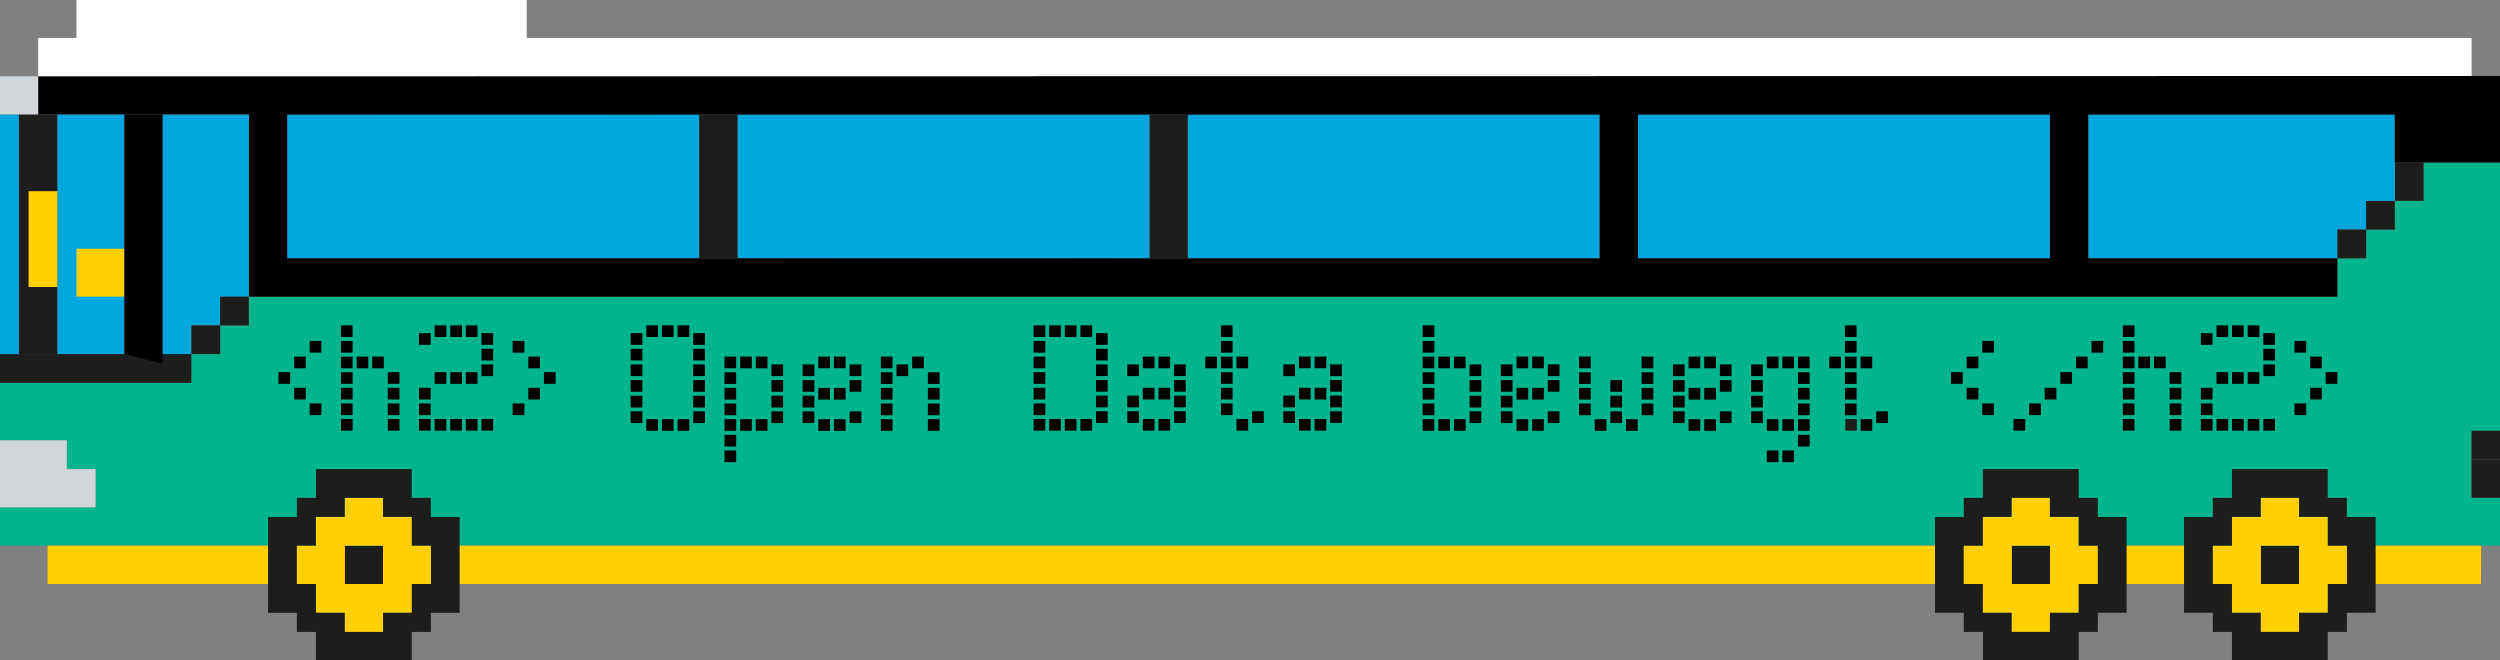 <?xml version="1.0" encoding="utf-8"?>
<svg version="1.1" id="Layer_1" xmlns="http://www.w3.org/2000/svg" xmlns:xlink="http://www.w3.org/1999/xlink" x="0px" y="0px"
	 viewBox="0 0 2589 684" style="enable-background:new 0 0 2589 684;" xml:space="preserve">
<rect x="0" y="0" width="2589" height="684" fill="#808080" stroke="none"/>
<style type="text/css">
	.st0{fill:#00B48D;}
	.st1{fill:#1D1D1B;}
	.st2{fill:#FFD003;}
	.st3{fill:#00A6DE;}
	.st4{fill:#FFFFFF;}
	.st5{fill:#D1D6DA;}
	.st6{fill:#FFD000;}
	.st7{fill:#FFD400;}
	.st8{fill:#73BF9B;}
</style>
<g>
	<polygon class="st0" points="2589.2,515.5 2589.2,565.1 2556.4,565.1 39.5,565.1 -0.2,565.1 -0.2,525.4 99,525.4 99,485.8 
		69.2,485.8 69.2,456 -0.2,456 -0.2,396.5 198.2,396.5 198.2,366.7 228,366.7 228,336.9 257.7,336.9 257.7,307.2 2420.5,307.2 
		2420.5,267.5 2450.3,267.5 2450.3,237.7 2480.1,237.7 2480.1,208 2509.9,208 2509.9,168.3 2589.2,168.3 2589.2,450.6 2559.5,450.6 
		2559.5,483.4 2559.5,515.5 	"/>
	<rect x="2559.5" y="475.8" class="st1" width="29.8" height="39.7"/>
	<rect x="2559.5" y="446.1" class="st1" width="29.8" height="29.8"/>
	<polygon class="st2" points="2569.5,565.1 2569.3,604.8 49.3,604.8 49.3,565.1 	"/>
	<rect x="2480.1" y="168.3" class="st1" width="29.8" height="39.7"/>
	<rect x="2450.3" y="208" class="st1" width="29.8" height="29.8"/>
	<polygon class="st3" points="2480.1,171.2 2480.1,208 2450.3,208 2450.3,237.7 2420.6,237.7 2420.6,267.5 2162.6,267.5 
		2162.6,118.7 2480.1,118.7 	"/>
	<rect x="2420.6" y="237.7" class="st1" width="29.8" height="29.8"/>
	<rect x="1696.3" y="118.7" class="st3" width="426.6" height="148.8"/>
	<rect x="1230" y="118.7" class="st3" width="426.6" height="148.8"/>
	<rect x="1190.3" y="118.7" class="st1" width="39.8" height="148.8"/>
	<polygon class="st3" points="1190.3,118.7 1190.3,268.1 763.7,267.5 763.7,118.7 	"/>
	<rect x="724" y="118.7" class="st1" width="39.8" height="148.8"/>
	<polygon class="st3" points="724,118.1 724,267.5 297.4,267.5 297.4,118.7 	"/>
	<path d="M39.5,79v39.7h218.3v148.8v39.7h2162.8v-39.7h-258V118.7l317.4,0l0,49.6h29.8h79.4l0-50.2h0v-6.6h0V78.7h-32.8L39.5,79z
		 M1696.3,267.5V118.7h426.6v148.8H1696.3z M297.4,118.7h436.4h29.9h426.6h39.7h426.6v148.8H1230h-39.7H763.7H734H297.4V118.7z"/>
	<polygon class="st3" points="257.7,267.5 257.7,307.2 228,307.2 228,336.9 198.2,336.9 198.2,376.6 168.4,376.6 168.4,118.7 
		257.7,118.7 	"/>
	<rect x="198.2" y="336.9" class="st1" width="29.8" height="29.8"/>
	<rect x="59.3" y="118.7" class="st3" width="69.4" height="248"/>
	<polygon class="st1" points="168.4,366.7 168.4,366.7 198.2,366.7 198.2,396.5 -0.2,396.5 -0.2,366.7 	"/>
	<g>
		<polygon class="st4" points="545.5,39.3 545.5,-0.4 79.2,-0.4 79.2,39.3 39.5,39.3 39.5,79 2559.6,78.7 2559.6,39.3 		"/>
		<rect x="-0.2" y="79" class="st5" width="39.7" height="39.7"/>
	</g>
	<polygon class="st5" points="-0.2,485.7 -0.2,456 69.2,456 69.2,485.8 99,485.8 99,525.4 -0.2,525.4 	"/>
	<rect x="-0.2" y="118.7" class="st3" width="19.8" height="248"/>
	<g>
		<rect x="79.2" y="257.6" class="st2" width="49.6" height="49.6"/>
	</g>
	<polygon points="168.4,118.7 168.4,376.6 128.8,366.7 128.8,118.7 	"/>
	<polygon class="st1" points="59.3,118.7 59.3,366.7 39.6,366.7 19.6,366.7 19.6,118.7 46.2,118.7 	"/>
	<rect x="29.6" y="198" class="st6" width="29.8" height="99.2"/>
	<g>
		<rect x="2380.9" y="571" class="st7" width="23.1" height="32.8"/>
		<g>
			<rect x="2341.2" y="565.1" class="st1" width="39.7" height="39.7"/>
			<path class="st2" d="M2291.6,565.1v39.7h19.8v29.8h29.8v19.8h39.7v-19.8h29.8v-29.8h19.8v-39.7h-19.8v-29.8h-29.8v-19.8h-39.7
				v19.8h-29.8v29.8H2291.6z M2341.2,565.1h39.7v39.7h-39.7V565.1"/>
			<path class="st1" d="M2261.8,535.4v99.2h29.8v19.8h19.8v29.8h99.2v-29.8h19.8v-19.8h29.8v-99.2h-29.8v-19.8h-19.8v-29.8h-99.2
				v29.8h-19.8v19.8H2261.8z M2291.6,565.1h19.8v-29.8h29.8v-19.8h39.7v19.8h29.8v29.8h19.8v39.7h-19.8v29.8h-29.8v19.8h-39.7v-19.8
				h-29.8v-29.8h-19.8V565.1z"/>
		</g>
	</g>
	<g>
		<rect x="2083.3" y="565.1" class="st1" width="39.7" height="39.7"/>
		<path class="st2" d="M2033.6,565.1v39.7h19.8v29.8h29.8v19.8h39.7v-19.8h29.8v-29.8h19.8v-39.7h-19.8v-29.8h-29.8v-19.8h-39.7
			v19.8h-29.8v29.8H2033.6z M2083.3,565.1h39.7v39.7h-39.7V565.1"/>
		<path class="st1" d="M2003.9,535.4v99.2h29.8v19.8h19.8v29.8h99.2v-29.8h19.8v-19.8h29.8v-99.2h-29.8v-19.8h-19.8v-29.8h-99.2
			v29.8h-19.8v19.8H2003.9z M2033.6,565.1h19.8v-29.8h29.8v-19.8h39.7v19.8h29.8v29.8h19.8v39.7h-19.8v29.8h-29.8v19.8h-39.7v-19.8
			h-29.8v-29.8h-19.8V565.1z"/>
	</g>
	<g>
		<rect x="357" y="565.1" class="st1" width="39.7" height="39.7"/>
		<path class="st2" d="M307.3,565.1v39.7h19.8v29.8H357v19.8h39.7v-19.8h29.8v-29.8h19.8v-39.7h-19.8v-29.8h-29.8v-19.8H357v19.8
			h-29.8v29.8H307.3z M357,565.1h39.7v39.7H357V565.1"/>
		<path class="st1" d="M277.6,535.4v99.2h29.8v19.8h19.8v29.8h99.2v-29.8h19.8v-19.8H476v-99.2h-29.8v-19.8h-19.8v-29.8h-99.2v29.8
			h-19.8v19.8H277.6z M307.3,565.1h19.8v-29.8H357v-19.8h39.7v19.8h29.8v29.8h19.8v39.7h-19.8v29.8h-29.8v19.8H357v-19.8h-29.8
			v-29.8h-19.8V565.1z"/>
	</g>
	<rect x="1911" y="434" class="st1" width="12" height="12"/>
	<path class="st8" d="M257.7,297.3"/>
	<rect x="227.9" y="307.2" class="st1" width="29.8" height="29.8"/>
</g>
<g>
	<g>
		<path d="M288.4,385.4h12.1v12.1h-12.1V385.4z M304.6,369.3h12.1v12.1h-12.1V369.3z M304.6,401.6h12.1v12.1h-12.1V401.6z
			 M320.7,353.1h12.1v12.1h-12.1V353.1z M320.7,417.8h12.1v12.1h-12.1V417.8z"/>
		<path d="M353.1,336.9h12.1v12.1h-12.1V336.9z M353.1,353.1h12.1v12.1h-12.1V353.1z M353.1,369.3h12.1v12.1h-12.1V369.3z
			 M353.1,385.4h12.1v12.1h-12.1V385.4z M353.1,401.6h12.1v12.1h-12.1V401.6z M353.1,417.8h12.1v12.1h-12.1V417.8z M353.1,433.9
			h12.1v12.1h-12.1V433.9z M369.3,369.3h12.1v12.1h-12.1V369.3z M385.4,369.3h12.1v12.1h-12.1V369.3z M401.6,385.4h12.1v12.1h-12.1
			V385.4z M401.6,401.6h12.1v12.1h-12.1V401.6z M401.6,417.8h12.1v12.1h-12.1V417.8z M401.6,433.9h12.1v12.1h-12.1V433.9z"/>
		<path d="M433.9,345H446v12.1h-12.1V345z M433.9,401.6H446v12.1h-12.1V401.6z M433.9,417.8H446v12.1h-12.1V417.8z M433.9,433.9H446
			v12.1h-12.1V433.9z M450.1,336.9h12.1v12.1h-12.1V336.9z M450.1,385.4h12.1v12.1h-12.1V385.4z M450.1,433.9h12.1v12.1h-12.1V433.9
			z M466.3,336.9h12.1v12.1h-12.1V336.9z M466.3,385.4h12.1v12.1h-12.1V385.4z M466.3,433.9h12.1v12.1h-12.1V433.9z M482.4,336.9
			h12.1v12.1h-12.1V336.9z M482.4,385.4h12.1v12.1h-12.1V385.4z M482.4,433.9h12.1v12.1h-12.1V433.9z M498.6,345h12.1v12.1h-12.1
			V345z M498.6,361.2h12.1v12.1h-12.1V361.2z M498.6,377.4h12.1v12.1h-12.1V377.4z M498.6,433.9h12.1v12.1h-12.1V433.9z"/>
		<path d="M530.9,353.1h12.1v12.1h-12.1V353.1z M530.9,417.8h12.1v12.1h-12.1V417.8z M547.1,369.3h12.1v12.1h-12.1V369.3z
			 M547.1,401.6h12.1v12.1h-12.1V401.6z M563.3,385.4h12.1v12.1h-12.1V385.4z"/>
	</g>
	<g>
		<path d="M653.1,345h12.1v12.1h-12.1V345z M653.1,361.2h12.1v12.1h-12.1V361.2z M653.1,377.4h12.1v12.1h-12.1V377.4z M653.1,393.6
			h12.1v12.1h-12.1V393.6z M653.1,409.8h12.1V422h-12.1V409.8z M653.1,426h12.1v12.1h-12.1V426z M669.3,336.9h12.1v12.1h-12.1V336.9
			z M669.3,434.1h12.1v12.1h-12.1V434.1z M685.5,336.9h12.1v12.1h-12.1V336.9z M685.5,434.1h12.1v12.1h-12.1V434.1z M701.7,336.9
			h12.1v12.1h-12.1V336.9z M701.7,434.1h12.1v12.1h-12.1V434.1z M717.9,345H730v12.1h-12.1V345z M717.9,361.2H730v12.1h-12.1V361.2z
			 M717.9,377.4H730v12.1h-12.1V377.4z M717.9,393.6H730v12.1h-12.1V393.6z M717.9,409.8H730V422h-12.1V409.8z M717.9,426H730v12.1
			h-12.1V426z"/>
		<path d="M750.3,369.3h12.1v12.1h-12.1V369.3z M750.3,385.5h12.1v12.1h-12.1V385.5z M750.3,401.7h12.1v12.1h-12.1V401.7z
			 M750.3,417.9h12.1v12.1h-12.1V417.9z M750.3,434.1h12.1v12.1h-12.1V434.1z M750.3,450.3h12.1v12.1h-12.1V450.3z M750.3,466.5
			h12.1v12.1h-12.1V466.5z M766.5,369.3h12.1v12.1h-12.1V369.3z M766.5,434.1h12.1v12.1h-12.1V434.1z M782.7,369.3h12.1v12.1h-12.1
			V369.3z M782.7,434.1h12.1v12.1h-12.1V434.1z M798.9,377.4H811v12.1h-12.1V377.4z M798.9,393.6H811v12.1h-12.1V393.6z
			 M798.9,409.8H811V422h-12.1V409.8z M798.9,426H811v12.1h-12.1V426z"/>
		<path d="M831.2,377.4h12.1v12.1h-12.1V377.4z M831.2,393.6h12.1v12.1h-12.1V393.6z M831.2,409.8h12.1V422h-12.1V409.8z M831.2,426
			h12.1v12.1h-12.1V426z M847.4,369.3h12.1v12.1h-12.1V369.3z M847.4,401.7h12.1v12.1h-12.1V401.7z M847.4,434.1h12.1v12.1h-12.1
			V434.1z M863.6,369.3h12.1v12.1h-12.1V369.3z M863.6,401.7h12.1v12.1h-12.1V401.7z M863.6,434.1h12.1v12.1h-12.1V434.1z
			 M879.8,377.4H892v12.1h-12.1V377.4z M879.8,393.6H892v12.1h-12.1V393.6z M879.8,426H892v12.1h-12.1V426z"/>
		<path d="M912.2,369.3h12.1v12.1h-12.1V369.3z M912.2,385.5h12.1v12.1h-12.1V385.5z M912.2,401.7h12.1v12.1h-12.1V401.7z
			 M912.2,417.9h12.1v12.1h-12.1V417.9z M912.2,434.1h12.1v12.1h-12.1V434.1z M928.4,377.4h12.1v12.1h-12.1V377.4z M944.6,369.3
			h12.1v12.1h-12.1V369.3z M960.8,385.5H973v12.1h-12.1V385.5z M960.8,401.7H973v12.1h-12.1V401.7z M960.8,417.9H973v12.1h-12.1
			V417.9z M960.8,434.1H973v12.1h-12.1V434.1z"/>
	</g>
	<g>
		<path d="M1070.4,336.9h12.1v12.1h-12.1V336.9z M1070.4,353.1h12.1v12.1h-12.1V353.1z M1070.4,369.3h12.1v12.1h-12.1V369.3z
			 M1070.4,385.4h12.1v12.1h-12.1V385.4z M1070.4,401.6h12.1v12.1h-12.1V401.6z M1070.4,417.8h12.1v12.1h-12.1V417.8z M1070.4,433.9
			h12.1v12.1h-12.1V433.9z M1086.5,336.9h12.1v12.1h-12.1V336.9z M1086.5,433.9h12.1v12.1h-12.1V433.9z M1102.7,336.9h12.1v12.1
			h-12.1V336.9z M1102.7,433.9h12.1v12.1h-12.1V433.9z M1118.9,336.9h12.1v12.1h-12.1V336.9z M1118.9,433.9h12.1v12.1h-12.1V433.9z
			 M1135,345h12.1v12.1H1135V345z M1135,361.2h12.1v12.1H1135V361.2z M1135,377.4h12.1v12.1H1135V377.4z M1135,393.5h12.1v12.1H1135
			V393.5z M1135,409.7h12.1v12.1H1135V409.7z M1135,425.9h12.1V438H1135V425.9z"/>
		<path d="M1167.4,377.4h12.1v12.1h-12.1V377.4z M1167.4,409.7h12.1v12.1h-12.1V409.7z M1167.4,425.9h12.1V438h-12.1V425.9z
			 M1183.5,369.3h12.1v12.1h-12.1V369.3z M1183.5,401.6h12.1v12.1h-12.1V401.6z M1183.5,433.9h12.1v12.1h-12.1V433.9z M1199.7,369.3
			h12.1v12.1h-12.1V369.3z M1199.7,401.6h12.1v12.1h-12.1V401.6z M1199.7,433.9h12.1v12.1h-12.1V433.9z M1215.9,377.4h12.1v12.1
			h-12.1V377.4z M1215.9,393.5h12.1v12.1h-12.1V393.5z M1215.9,409.7h12.1v12.1h-12.1V409.7z M1215.9,425.9h12.1V438h-12.1V425.9z"
			/>
		<path d="M1248.2,369.3h12.1v12.1h-12.1V369.3z M1264.4,336.9h12.1v12.1h-12.1V336.9z M1264.4,353.1h12.1v12.1h-12.1V353.1z
			 M1264.4,369.3h12.1v12.1h-12.1V369.3z M1264.4,385.4h12.1v12.1h-12.1V385.4z M1264.4,401.6h12.1v12.1h-12.1V401.6z M1264.4,417.8
			h12.1v12.1h-12.1V417.8z M1280.5,369.3h12.1v12.1h-12.1V369.3z M1280.5,433.9h12.1v12.1h-12.1V433.9z M1296.7,425.9h12.1V438
			h-12.1V425.9z"/>
		<path d="M1329,377.4h12.1v12.1H1329V377.4z M1329,409.7h12.1v12.1H1329V409.7z M1329,425.9h12.1V438H1329V425.9z M1345.2,369.3
			h12.1v12.1h-12.1V369.3z M1345.2,401.6h12.1v12.1h-12.1V401.6z M1345.2,433.9h12.1v12.1h-12.1V433.9z M1361.4,369.3h12.1v12.1
			h-12.1V369.3z M1361.4,401.6h12.1v12.1h-12.1V401.6z M1361.4,433.9h12.1v12.1h-12.1V433.9z M1377.5,377.4h12.1v12.1h-12.1V377.4z
			 M1377.5,393.5h12.1v12.1h-12.1V393.5z M1377.5,409.7h12.1v12.1h-12.1V409.7z M1377.5,425.9h12.1V438h-12.1V425.9z"/>
	</g>
	<g>
		<path d="M1473.3,336.9h12.1v12.1h-12.1V336.9z M1473.3,353.1h12.1v12.1h-12.1V353.1z M1473.3,369.3h12.1v12.1h-12.1V369.3z
			 M1473.3,385.5h12.1v12.1h-12.1V385.5z M1473.3,401.7h12.1v12.1h-12.1V401.7z M1473.3,417.9h12.1v12.1h-12.1V417.9z M1473.3,434.1
			h12.1v12.1h-12.1V434.1z M1489.5,369.3h12.1v12.1h-12.1V369.3z M1489.5,434.1h12.1v12.1h-12.1V434.1z M1505.7,369.3h12.1v12.1
			h-12.1V369.3z M1505.7,434.1h12.1v12.1h-12.1V434.1z M1521.9,377.4h12.1v12.1h-12.1V377.4z M1521.9,393.6h12.1v12.1h-12.1V393.6z
			 M1521.9,409.8h12.1V422h-12.1V409.8z M1521.9,426h12.1v12.1h-12.1V426z"/>
		<path d="M1554.3,377.4h12.1v12.1h-12.1V377.4z M1554.3,393.6h12.1v12.1h-12.1V393.6z M1554.3,409.8h12.1V422h-12.1V409.8z
			 M1554.3,426h12.1v12.1h-12.1V426z M1570.5,369.3h12.1v12.1h-12.1V369.3z M1570.5,401.7h12.1v12.1h-12.1V401.7z M1570.5,434.1
			h12.1v12.1h-12.1V434.1z M1586.7,369.3h12.1v12.1h-12.1V369.3z M1586.7,401.7h12.1v12.1h-12.1V401.7z M1586.7,434.1h12.1v12.1
			h-12.1V434.1z M1602.9,377.4h12.1v12.1h-12.1V377.4z M1602.9,393.6h12.1v12.1h-12.1V393.6z M1602.9,426h12.1v12.1h-12.1V426z"/>
		<path d="M1635.3,369.3h12.1v12.1h-12.1V369.3z M1635.3,385.5h12.1v12.1h-12.1V385.5z M1635.3,401.7h12.1v12.1h-12.1V401.7z
			 M1635.3,417.9h12.1v12.1h-12.1V417.9z M1651.5,434.1h12.1v12.1h-12.1V434.1z M1667.7,393.6h12.1v12.1h-12.1V393.6z M1667.7,409.8
			h12.1V422h-12.1V409.8z M1667.7,426h12.1v12.1h-12.1V426z M1683.9,434.1h12.1v12.1h-12.1V434.1z M1700.1,369.3h12.1v12.1h-12.1
			V369.3z M1700.1,385.5h12.1v12.1h-12.1V385.5z M1700.1,401.7h12.1v12.1h-12.1V401.7z M1700.1,417.9h12.1v12.1h-12.1V417.9z"/>
		<path d="M1732.5,377.4h12.1v12.1h-12.1V377.4z M1732.5,393.6h12.1v12.1h-12.1V393.6z M1732.5,409.8h12.1V422h-12.1V409.8z
			 M1732.5,426h12.1v12.1h-12.1V426z M1748.7,369.3h12.1v12.1h-12.1V369.3z M1748.7,401.7h12.1v12.1h-12.1V401.7z M1748.7,434.1
			h12.1v12.1h-12.1V434.1z M1764.9,369.3h12.1v12.1h-12.1V369.3z M1764.9,401.7h12.1v12.1h-12.1V401.7z M1764.9,434.1h12.1v12.1
			h-12.1V434.1z M1781.1,377.4h12.1v12.1h-12.1V377.4z M1781.1,393.6h12.1v12.1h-12.1V393.6z M1781.1,426h12.1v12.1h-12.1V426z"/>
		<path d="M1813.5,377.4h12.1v12.1h-12.1V377.4z M1813.5,393.6h12.1v12.1h-12.1V393.6z M1813.5,409.8h12.1V422h-12.1V409.8z
			 M1813.5,426h12.1v12.1h-12.1V426z M1829.7,369.3h12.1v12.1h-12.1V369.3z M1829.7,434.1h12.1v12.1h-12.1V434.1z M1829.7,466.5
			h12.1v12.1h-12.1V466.5z M1845.8,369.3h12.1v12.1h-12.1V369.3z M1845.8,434.1h12.1v12.1h-12.1V434.1z M1845.8,466.5h12.1v12.1
			h-12.1V466.5z M1862,369.3h12.1v12.1H1862V369.3z M1862,385.5h12.1v12.1H1862V385.5z M1862,401.7h12.1v12.1H1862V401.7z
			 M1862,417.9h12.1v12.1H1862V417.9z M1862,434.1h12.1v12.1H1862V434.1z M1862,450.3h12.1v12.1H1862V450.3z"/>
		<path d="M1894.4,369.3h12.1v12.1h-12.1V369.3z M1910.6,336.9h12.1v12.1h-12.1V336.9z M1910.6,353.1h12.1v12.1h-12.1V353.1z
			 M1910.6,369.3h12.1v12.1h-12.1V369.3z M1910.6,385.5h12.1v12.1h-12.1V385.5z M1910.6,401.7h12.1v12.1h-12.1V401.7z M1910.6,417.9
			h12.1v12.1h-12.1V417.9z M1926.8,369.3h12.1v12.1h-12.1V369.3z M1926.8,434.1h12.1v12.1h-12.1V434.1z M1943,426h12.1v12.1H1943
			V426z"/>
	</g>
	<g>
		<path d="M2020.5,385.4h12.1v12.1h-12.1V385.4z M2036.7,369.3h12.1v12.1h-12.1V369.3z M2036.7,401.6h12.1v12.1h-12.1V401.6z
			 M2052.8,353.1h12.1v12.1h-12.1V353.1z M2052.8,417.8h12.1v12.1h-12.1V417.8z"/>
		<path d="M2085.2,433.9h12.1v12.1h-12.1V433.9z M2101.4,417.8h12.1v12.1h-12.1V417.8z M2117.5,401.6h12.1v12.1h-12.1V401.6z
			 M2133.7,385.4h12.1v12.1h-12.1V385.4z M2149.9,369.3h12.1v12.1h-12.1V369.3z M2166,353.1h12.1v12.1H2166V353.1z"/>
		<path d="M2198.4,336.9h12.1v12.1h-12.1V336.9z M2198.4,353.1h12.1v12.1h-12.1V353.1z M2198.4,369.3h12.1v12.1h-12.1V369.3z
			 M2198.4,385.4h12.1v12.1h-12.1V385.4z M2198.4,401.6h12.1v12.1h-12.1V401.6z M2198.4,417.8h12.1v12.1h-12.1V417.8z M2198.4,433.9
			h12.1v12.1h-12.1V433.9z M2214.5,369.3h12.1v12.1h-12.1V369.3z M2230.7,369.3h12.1v12.1h-12.1V369.3z M2246.9,385.4h12.1v12.1
			h-12.1V385.4z M2246.9,401.6h12.1v12.1h-12.1V401.6z M2246.9,417.8h12.1v12.1h-12.1V417.8z M2246.9,433.9h12.1v12.1h-12.1V433.9z"
			/>
		<path d="M2279.2,345h12.1v12.1h-12.1V345z M2279.2,401.6h12.1v12.1h-12.1V401.6z M2279.2,417.8h12.1v12.1h-12.1V417.8z
			 M2279.2,433.9h12.1v12.1h-12.1V433.9z M2295.4,336.9h12.1v12.1h-12.1V336.9z M2295.4,385.4h12.1v12.1h-12.1V385.4z M2295.4,433.9
			h12.1v12.1h-12.1V433.9z M2311.5,336.9h12.1v12.1h-12.1V336.9z M2311.5,385.4h12.1v12.1h-12.1V385.4z M2311.5,433.9h12.1v12.1
			h-12.1V433.9z M2327.7,336.9h12.1v12.1h-12.1V336.9z M2327.7,385.4h12.1v12.1h-12.1V385.4z M2327.7,433.9h12.1v12.1h-12.1V433.9z
			 M2343.9,345h12.1v12.1h-12.1V345z M2343.9,361.2h12.1v12.1h-12.1V361.2z M2343.9,377.4h12.1v12.1h-12.1V377.4z M2343.9,433.9
			h12.1v12.1h-12.1V433.9z"/>
		<path d="M2376.2,353.1h12.1v12.1h-12.1V353.1z M2376.2,417.8h12.1v12.1h-12.1V417.8z M2392.4,369.3h12.1v12.1h-12.1V369.3z
			 M2392.4,401.6h12.1v12.1h-12.1V401.6z M2408.5,385.4h12.1v12.1h-12.1V385.4z"/>
	</g>
</g>
</svg>
